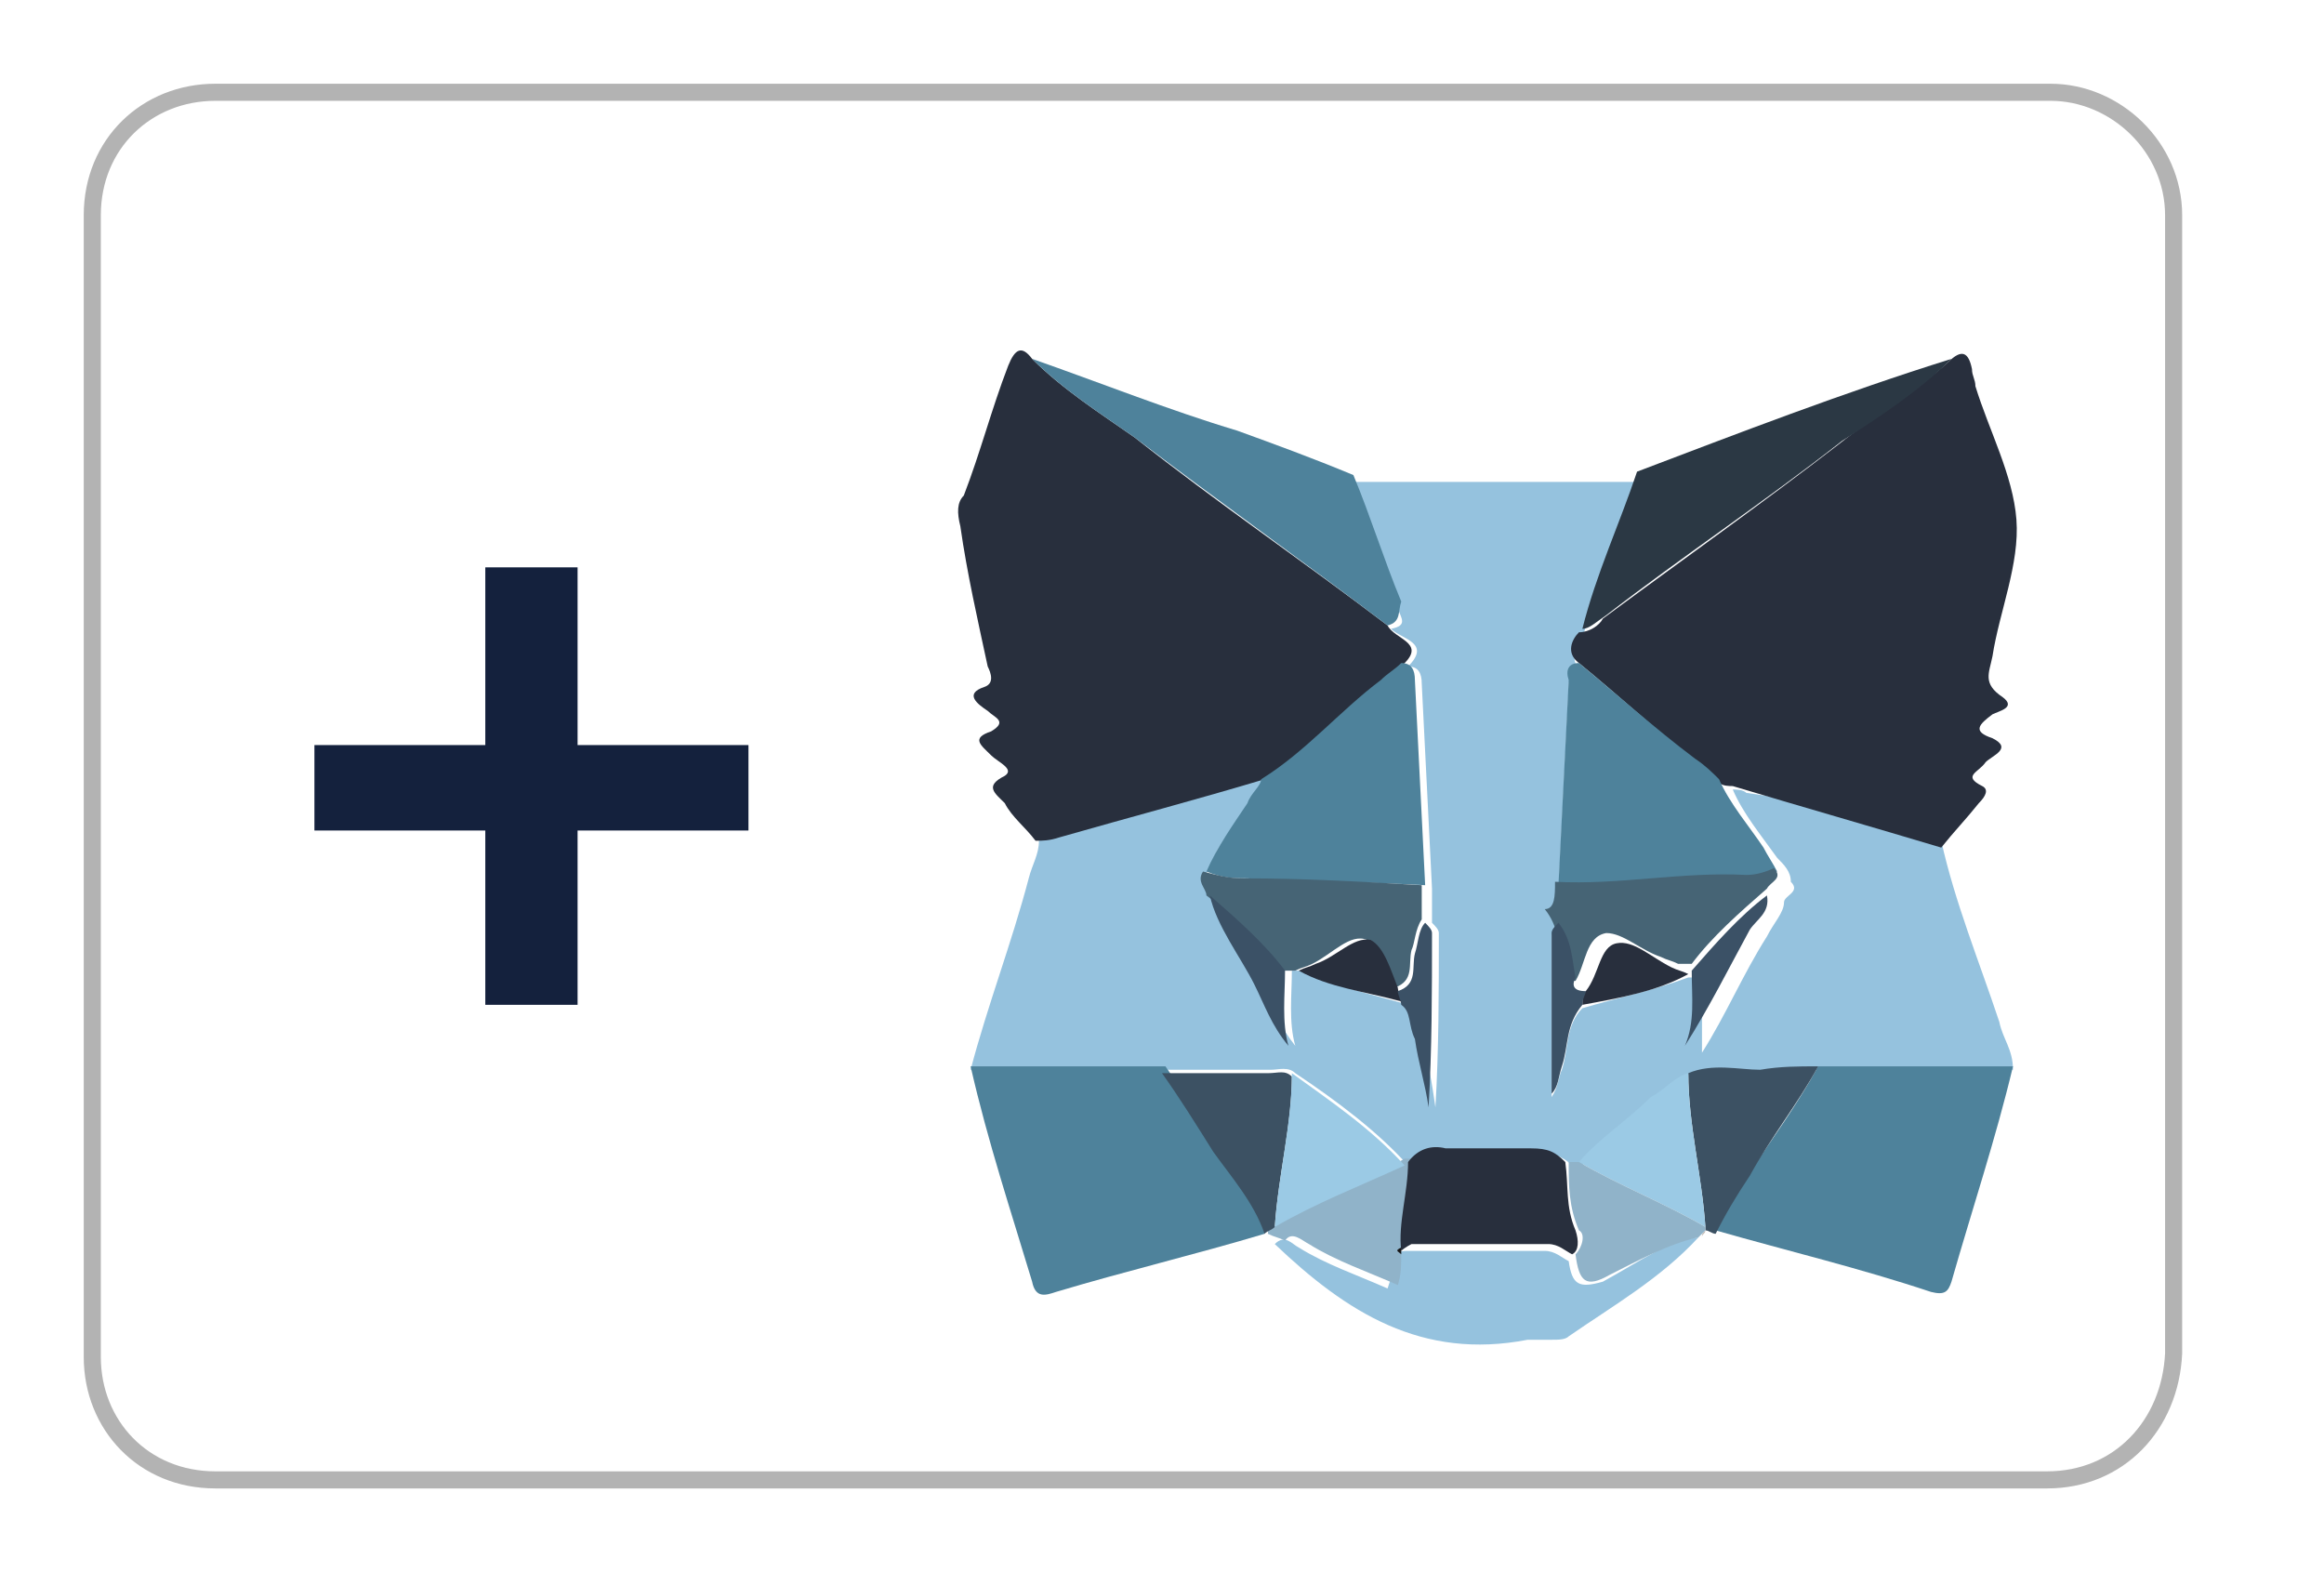 <?xml version="1.0" encoding="utf-8"?>
<!-- Generator: Adobe Illustrator 23.0.1, SVG Export Plug-In . SVG Version: 6.00 Build 0)  -->
<svg version="1.1" id="Layer_1" xmlns="http://www.w3.org/2000/svg" xmlns:xlink="http://www.w3.org/1999/xlink" x="0px" y="0px"
	 viewBox="0 0 68 46" style="enable-background:new 0 0 68 46;" xml:space="preserve">
<style type="text/css">
	.st0{fill:#FFFFFF;stroke:#C8C8C8;stroke-miterlimit:10;}
	.st1{fill:#C8C8C8;stroke:#C8C8C8;stroke-width:0.25;stroke-linecap:round;stroke-linejoin:round;}
	.st2{fill:#C7C7C7;stroke:#C7C7C7;stroke-width:0.25;stroke-linecap:round;stroke-linejoin:round;}
	.st3{fill:#EBEBEB;stroke:#EBEBEB;stroke-width:0.25;stroke-linecap:round;stroke-linejoin:round;}
	.st4{fill:#B9B9B9;stroke:#B9B9B9;stroke-width:0.25;stroke-linecap:round;stroke-linejoin:round;}
	.st5{fill:#C1C1C1;stroke:#C1C1C1;stroke-width:0.25;stroke-linecap:round;stroke-linejoin:round;}
	.st6{fill:#C9C9C9;stroke:#C9C9C9;stroke-width:0.25;stroke-linecap:round;stroke-linejoin:round;}
	.st7{fill:#E5E5E5;stroke:#E5E5E5;stroke-width:0.25;stroke-linecap:round;stroke-linejoin:round;}
	.st8{fill:#9D9D9D;stroke:#9D9D9D;stroke-width:0.25;stroke-linecap:round;stroke-linejoin:round;}
	.st9{fill:#AEAEAE;stroke:#AEAEAE;stroke-width:0.25;stroke-linecap:round;stroke-linejoin:round;}
	.st10{fill:#CDCFD1;}
	.st11{fill:#007FEA;stroke:#007FEA;stroke-width:0.25;stroke-linecap:round;stroke-linejoin:round;}
	.st12{fill:#007EE9;stroke:#007EE9;stroke-width:0.25;stroke-linecap:round;stroke-linejoin:round;}
	.st13{fill:#00C7FF;stroke:#00C7FF;stroke-width:0.25;stroke-linecap:round;stroke-linejoin:round;}
	.st14{fill:#003CFF;stroke:#003CFF;stroke-width:0.25;stroke-linecap:round;stroke-linejoin:round;}
	.st15{fill:#006AEC;stroke:#006AEC;stroke-width:0.25;stroke-linecap:round;stroke-linejoin:round;}
	.st16{fill:#007DE9;stroke:#007DE9;stroke-width:0.25;stroke-linecap:round;stroke-linejoin:round;}
	.st17{fill:#008CE3;stroke:#008CE3;stroke-width:0.25;stroke-linecap:round;stroke-linejoin:round;}
	.st18{fill:#00B4FF;stroke:#00B4FF;stroke-width:0.25;stroke-linecap:round;stroke-linejoin:round;}
	.st19{fill:#001EDA;stroke:#001EDA;stroke-width:0.25;stroke-linecap:round;stroke-linejoin:round;}
	.st20{fill:#0046DE;stroke:#0046DE;stroke-width:0.25;stroke-linecap:round;stroke-linejoin:round;}
	.st21{fill:#4EA8DE;}
	.st22{fill:#14213D;}
	.st23{fill:#04699B;}
	.st24{fill:#132C44;}
	.st25{fill:#164063;}
	.st26{fill:#599EC9;}
	.st27{fill:#C0AC9D;}
	.st28{fill:#195475;}
	.st29{fill:#53B1E5;}
	.st30{fill:#123C66;}
	.st31{fill:#171515;}
	.st32{fill:#95C2DE;}
	.st33{fill:#282F3D;}
	.st34{fill:#4E829B;}
	.st35{fill:#2B3844;}
	.st36{fill:#3C5163;}
	.st37{fill:#90B3C9;}
	.st38{fill:#C0B6AE;}
	.st39{fill:#466475;}
	.st40{fill:#9BCAE5;}
	.st41{fill:#3B5166;}
	.st42{fill:#171616;}
	.st43{fill:#C8C8C8;}
	.st44{fill:#8D8D8D;}
	.st45{fill:#A6A6A6;}
	.st46{fill:#919191;}
	.st47{fill:#999999;}
	.st48{fill:#C5C5C5;}
	.st49{fill:#D7D7D7;}
	.st50{fill:#A1A1A1;}
	.st51{fill:#CCCCCC;}
	.st52{fill:#979797;}
	.st53{fill:#888888;}
	.st54{fill:none;stroke:#B3B3B3;stroke-width:0.5;stroke-miterlimit:10;}
</style>
<path class="st32" d="M56.8,24.6c0.4,1.8,1.1,3.5,1.7,5.3c0.1,0.5,0.4,0.8,0.4,1.4h-5.7h-1.6c-0.7,0.1-1.5-0.2-2.1,0.1
	c-0.5,0.2-0.7,0.6-1.1,0.8c-0.7,0.6-1.6,1-2.1,1.9H46c-0.3-0.3-0.7-0.4-1-0.4h-2.5c-0.5,0-0.8,0.1-1.1,0.4h-0.2
	c-0.9-1-2.1-1.9-3.3-2.7c-0.2-0.2-0.5-0.1-0.7-0.1h-3.1h-5.7c0.5-1.9,1.2-3.7,1.7-5.6c0.1-0.4,0.3-0.7,0.3-1.1
	c0.2-0.1,0.4-0.1,0.6-0.2c2-0.6,3.9-1.1,6-1.7c0,0.3-0.3,0.5-0.4,0.7c-0.4,0.7-1,1.3-1.2,2c-0.3,0.3,0,0.5,0.2,0.7
	c0.3,1,0.9,1.8,1.3,2.7c0.3,0.7,0.6,1.3,1,1.8c-0.2-0.7-0.1-1.5-0.1-2.2h0.4c0.9,0.5,2,0.7,3,1c0.4,0.3,0.3,0.7,0.4,1
	c0.2,0.7,0.3,1.3,0.4,2c0.1-1.7,0.1-3.4,0.1-5.1c0-0.1-0.1-0.2-0.2-0.3v-1c-0.1-2-0.2-4-0.3-6c0-0.3-0.1-0.5-0.4-0.5
	c0.7-0.7-0.2-0.8-0.5-1.1c0.5-0.1,0.3-0.3,0.2-0.6c-0.5-1.2-0.9-2.5-1.4-3.7h8.4c-0.5,1.6-1.2,3-1.6,4.6c-0.2,0.3-0.4,0.7,0,0.9
	c-0.3,0-0.4,0.2-0.4,0.5c-0.1,2-0.2,4-0.3,6v1c-0.1,0.1-0.2,0.2-0.2,0.3v4.7c0.2-0.3,0.2-0.6,0.3-0.8c0.2-0.6,0.1-1.3,0.6-1.8
	c1-0.3,2-0.5,3.1-0.9h0.4v2.2c0.7-1.1,1.2-2.3,1.9-3.4c0.2-0.4,0.5-0.7,0.5-1c0-0.2,0.5-0.3,0.2-0.6c0-0.3-0.2-0.5-0.4-0.7
	c-0.5-0.7-1-1.3-1.3-2c0.1,0,0.3,0,0.4,0.1C52.7,23.4,54.7,24,56.8,24.6"/>
<path class="st33" d="M46.2,19.4c-0.4-0.3-0.2-0.7,0-0.9c0.3,0,0.6-0.2,0.7-0.4c2.3-1.7,4.7-3.4,6.9-5.1c1-0.8,2.2-1.5,3.2-2.4
	c0.4-0.4,0.6-0.3,0.7,0.2c0,0.2,0.1,0.3,0.1,0.5c0.4,1.3,1.1,2.6,1.2,3.9c0.1,1.3-0.5,2.7-0.7,4c-0.1,0.5-0.3,0.8,0.3,1.2
	c0.4,0.3-0.1,0.4-0.3,0.5c-0.4,0.3-0.6,0.5,0,0.7c0.6,0.3,0,0.5-0.2,0.7c-0.2,0.3-0.7,0.4-0.1,0.7c0.2,0.1,0.1,0.3-0.1,0.5
	c-0.4,0.5-0.7,0.8-1.1,1.3c-2-0.6-4.1-1.2-6.1-1.8c-0.1,0-0.3,0-0.4-0.1c-0.3-0.2-0.6-0.4-0.7-0.6C48.4,21.3,47.3,20.3,46.2,19.4"/>
<path class="st33" d="M40.6,18.3c0.2,0.4,1.1,0.5,0.5,1.1c-0.2,0.2-0.4,0.3-0.6,0.5c-1.2,0.9-2.2,2-3.5,2.9c-2,0.6-3.9,1.1-6,1.7
	c-0.3,0.1-0.5,0.1-0.7,0.1c-0.3-0.4-0.7-0.7-0.9-1.1c-0.3-0.3-0.6-0.5,0-0.8c0.3-0.2-0.2-0.4-0.4-0.6c-0.3-0.3-0.6-0.5,0-0.7
	c0.5-0.3,0.1-0.4-0.1-0.6c-0.3-0.2-0.7-0.5-0.1-0.7c0.3-0.1,0.2-0.4,0.1-0.6c-0.3-1.4-0.6-2.7-0.8-4.1C28,15,28,14.7,28.2,14.5
	c0.5-1.3,0.8-2.5,1.3-3.8c0.2-0.5,0.4-0.6,0.7-0.2c0.9,0.9,2,1.6,3,2.3C35.6,14.7,38.1,16.4,40.6,18.3"/>
<path class="st34" d="M53.2,31.2h5.7c-0.5,2.1-1.2,4.2-1.8,6.3c-0.1,0.3-0.2,0.4-0.6,0.3c-2.1-0.7-4.2-1.2-6.3-1.8
	c0.2-0.7,0.7-1.1,1-1.7C51.8,33.4,52.6,32.3,53.2,31.2"/>
<path class="st34" d="M28.4,31.2h5.7c0.5,0.7,1,1.6,1.5,2.3C36,34.4,36.8,35,37,36v0.1c-2,0.6-4.1,1.1-6.1,1.7
	c-0.3,0.1-0.6,0.2-0.7-0.3C29.6,35.5,28.9,33.4,28.4,31.2"/>
<path class="st35" d="M57.1,10.5c-0.9,0.9-2.1,1.7-3.2,2.4c-2.3,1.8-4.7,3.4-6.9,5.1c-0.3,0.2-0.5,0.4-0.7,0.4
	c0.4-1.6,1.1-3.1,1.6-4.6C50.8,12.7,53.9,11.5,57.1,10.5"/>
<path class="st34" d="M40.6,18.3c-2.5-1.9-4.9-3.6-7.4-5.5c-1-0.7-2.1-1.4-3-2.3c2,0.7,4,1.5,6,2.1c1.1,0.4,2.2,0.8,3.4,1.3
	c0.5,1.2,0.9,2.5,1.4,3.7C40.9,17.9,41,18.2,40.6,18.3"/>
<path class="st32" d="M49.7,36.2c-1.1,1.2-2.5,2-3.8,2.9c-0.1,0.1-0.3,0.1-0.5,0.1h-0.7c-3.1,0.6-5.3-0.8-7.4-2.8
	c0.3-0.3,0.5,0,0.7,0.1c0.8,0.5,1.7,0.8,2.6,1.2c0.1-0.3,0.2-0.6,0.2-0.8v-0.2c0.1-0.1,0.3-0.1,0.4-0.1h4c0.3,0,0.5,0.2,0.7,0.3
	c0.1,0.7,0.3,0.8,1,0.6C48,36.9,48.8,36.3,49.7,36.2"/>
<path class="st36" d="M53.2,31.2c-0.6,1.1-1.4,2.1-2,3.2c-0.4,0.6-0.7,1.1-1,1.7c-0.1,0-0.2-0.1-0.3-0.1v-0.1
	c-0.1-1.5-0.5-3-0.5-4.5c0.7-0.3,1.5-0.1,2.1-0.1C52.1,31.2,52.6,31.2,53.2,31.2"/>
<path class="st37" d="M41,36.7C41,37,41,37.3,40.9,37.6c-0.9-0.4-1.8-0.7-2.6-1.2c-0.2-0.1-0.5-0.4-0.7-0.1
	c-0.2-0.1-0.3-0.1-0.5-0.2V36c0.1-0.1,0.2-0.1,0.3-0.2c1.2-0.7,2.5-1.2,3.7-1.9h0.2c0,0.8-0.3,1.7-0.2,2.6
	C40.9,36.6,41,36.7,41,36.7"/>
<path class="st38" d="M49.9,36c0,0.1-0.1,0.1-0.1,0.2C49.8,36.1,49.8,36.1,49.9,36"/>
<path class="st34" d="M46.2,19.4c1.1,0.9,2.2,1.9,3.4,2.8c0.3,0.2,0.5,0.4,0.7,0.6c0.3,0.7,0.9,1.4,1.3,2c0.1,0.2,0.3,0.5,0.4,0.7
	c-0.3,0.1-0.6,0.2-0.8,0.2c-1.9-0.1-3.7,0.3-5.6,0.2c0.1-2,0.2-4,0.3-6C45.8,19.6,45.9,19.4,46.2,19.4"/>
<path class="st34" d="M36.9,22.8c1.3-0.8,2.3-2,3.5-2.9c0.2-0.2,0.4-0.3,0.6-0.5c0.3,0,0.4,0.2,0.4,0.5c0.1,2,0.2,4,0.3,6
	c-1.8-0.1-3.5-0.1-5.2-0.2c-0.4,0-0.7,0-1.2-0.2c0.3-0.7,0.8-1.4,1.2-2C36.6,23.2,36.9,23,36.9,22.8"/>
<path class="st33" d="M41,36.6c-0.1-0.8,0.2-1.7,0.2-2.6c0.3-0.4,0.7-0.5,1.1-0.4h2.5c0.5,0,0.7,0.1,1,0.4c0.1,0.7,0,1.3,0.3,2
	c0.1,0.3,0.1,0.6-0.1,0.7c-0.2-0.1-0.4-0.3-0.7-0.3h-4C41.3,36.4,41.1,36.5,41,36.6"/>
<path class="st39" d="M35.2,25.5c0.4,0.1,0.7,0.2,1.2,0.2c1.8,0,3.5,0.1,5.2,0.2v1c-0.2,0.3-0.2,0.7-0.3,0.9
	c-0.1,0.4,0.1,0.9-0.5,1.1c-0.3-0.5-0.5-1.2-0.8-1.4c-0.5-0.2-1,0.4-1.6,0.7c-0.2,0.1-0.3,0.1-0.5,0.2h-0.4
	c-0.7-0.8-1.4-1.6-2.2-2.2C35.3,26,35,25.8,35.2,25.5"/>
<path class="st39" d="M45.5,25.8c1.9,0.1,3.7-0.3,5.6-0.2c0.3,0,0.6-0.1,0.8-0.2c0.3,0.3-0.1,0.4-0.2,0.6c-0.8,0.7-1.6,1.4-2.2,2.2
	h-0.4c-0.2-0.1-0.3-0.1-0.5-0.2c-0.6-0.2-1.1-0.7-1.6-0.7c-0.6,0.1-0.6,0.9-0.9,1.4c-0.3,0-0.3-0.3-0.4-0.5
	c-0.1-0.6-0.1-1.1-0.5-1.6C45.5,26.6,45.5,26.2,45.5,25.8"/>
<path class="st36" d="M37.3,35.9C37.2,36,37.1,36,37,36.1c-0.3-0.9-1-1.7-1.5-2.4c-0.5-0.8-1-1.6-1.5-2.3h3.1c0.3,0,0.5-0.1,0.7,0.1
	C37.8,32.9,37.4,34.4,37.3,35.9"/>
<path class="st40" d="M49.4,31.4c0,1.5,0.4,3,0.5,4.5c-1.2-0.7-2.5-1.2-3.7-1.9c0.6-0.7,1.4-1.2,2.1-1.9
	C48.7,31.9,49,31.5,49.4,31.4"/>
<path class="st40" d="M37.3,35.9c0.1-1.5,0.5-3,0.5-4.5c1.1,0.8,2.3,1.6,3.3,2.7C39.8,34.7,38.5,35.2,37.3,35.9"/>
<path class="st37" d="M46.2,34c1.2,0.7,2.5,1.2,3.7,1.9V36l-0.2,0.2c-0.9,0.2-1.8,0.7-2.6,1.1c-0.7,0.4-0.9,0.2-1-0.6
	c0.2-0.2,0.3-0.6,0.1-0.7c-0.3-0.7-0.3-1.3-0.3-2H46.2z"/>
<path class="st41" d="M49.5,28.4c0.7-0.8,1.4-1.6,2.2-2.2c0.1,0.5-0.3,0.7-0.5,1c-0.6,1.1-1.2,2.3-1.9,3.4
	C49.6,29.9,49.5,29.2,49.5,28.4"/>
<path class="st41" d="M35.4,26.2c0.8,0.7,1.6,1.4,2.2,2.2c0,0.7-0.1,1.5,0.1,2.2c-0.5-0.6-0.7-1.2-1-1.8
	C36.3,28,35.6,27.1,35.4,26.2"/>
<path class="st33" d="M38,28.4c0.2-0.1,0.3-0.1,0.5-0.2c0.6-0.2,1.1-0.8,1.6-0.7c0.4,0.2,0.6,0.9,0.8,1.4c0,0.1,0.1,0.3,0.1,0.4
	C39.9,29,38.9,28.9,38,28.4"/>
<path class="st33" d="M46.4,29c0.4-0.5,0.4-1.3,0.9-1.4c0.5-0.1,1,0.4,1.6,0.7c0.2,0.1,0.3,0.1,0.5,0.2c-0.9,0.5-2,0.7-3.1,0.9
	C46.3,29.3,46.3,29.1,46.4,29"/>
<path class="st41" d="M41,29.4c0-0.1-0.1-0.3-0.1-0.4c0.6-0.2,0.4-0.7,0.5-1.1c0.1-0.3,0.1-0.7,0.3-0.9c0.1,0.1,0.2,0.2,0.2,0.3
	c0,1.7,0,3.4-0.1,5.1c-0.1-0.7-0.3-1.3-0.4-2C41.2,30,41.3,29.6,41,29.4"/>
<path class="st41" d="M46.4,29c0,0.1-0.1,0.2-0.1,0.4c-0.5,0.6-0.4,1.2-0.6,1.8c-0.1,0.3-0.1,0.6-0.3,0.8v-4.7
	c0-0.1,0.1-0.2,0.2-0.3c0.4,0.5,0.4,1.1,0.5,1.6C46,28.8,46,29,46.4,29"/>
<path class="st42" d="M41,36.7c-0.1-0.1-0.2-0.1,0-0.2V36.7z"/>
<path class="st54" d="M59.9,43.3H6.3c-2.1,0-3.6-1.6-3.6-3.6V6.3c0-2.1,1.6-3.6,3.6-3.6H60c1.9,0,3.6,1.6,3.6,3.6v33.3
	C63.5,41.7,62,43.3,59.9,43.3z"/>
<polygon class="st22" points="14.2,21.8 14.2,16.6 16.9,16.6 16.9,21.8 21.9,21.8 21.9,24.3 16.9,24.3 16.9,29.4 14.2,29.4 
	14.2,24.3 9.2,24.3 9.2,21.8 "/>
</svg>
